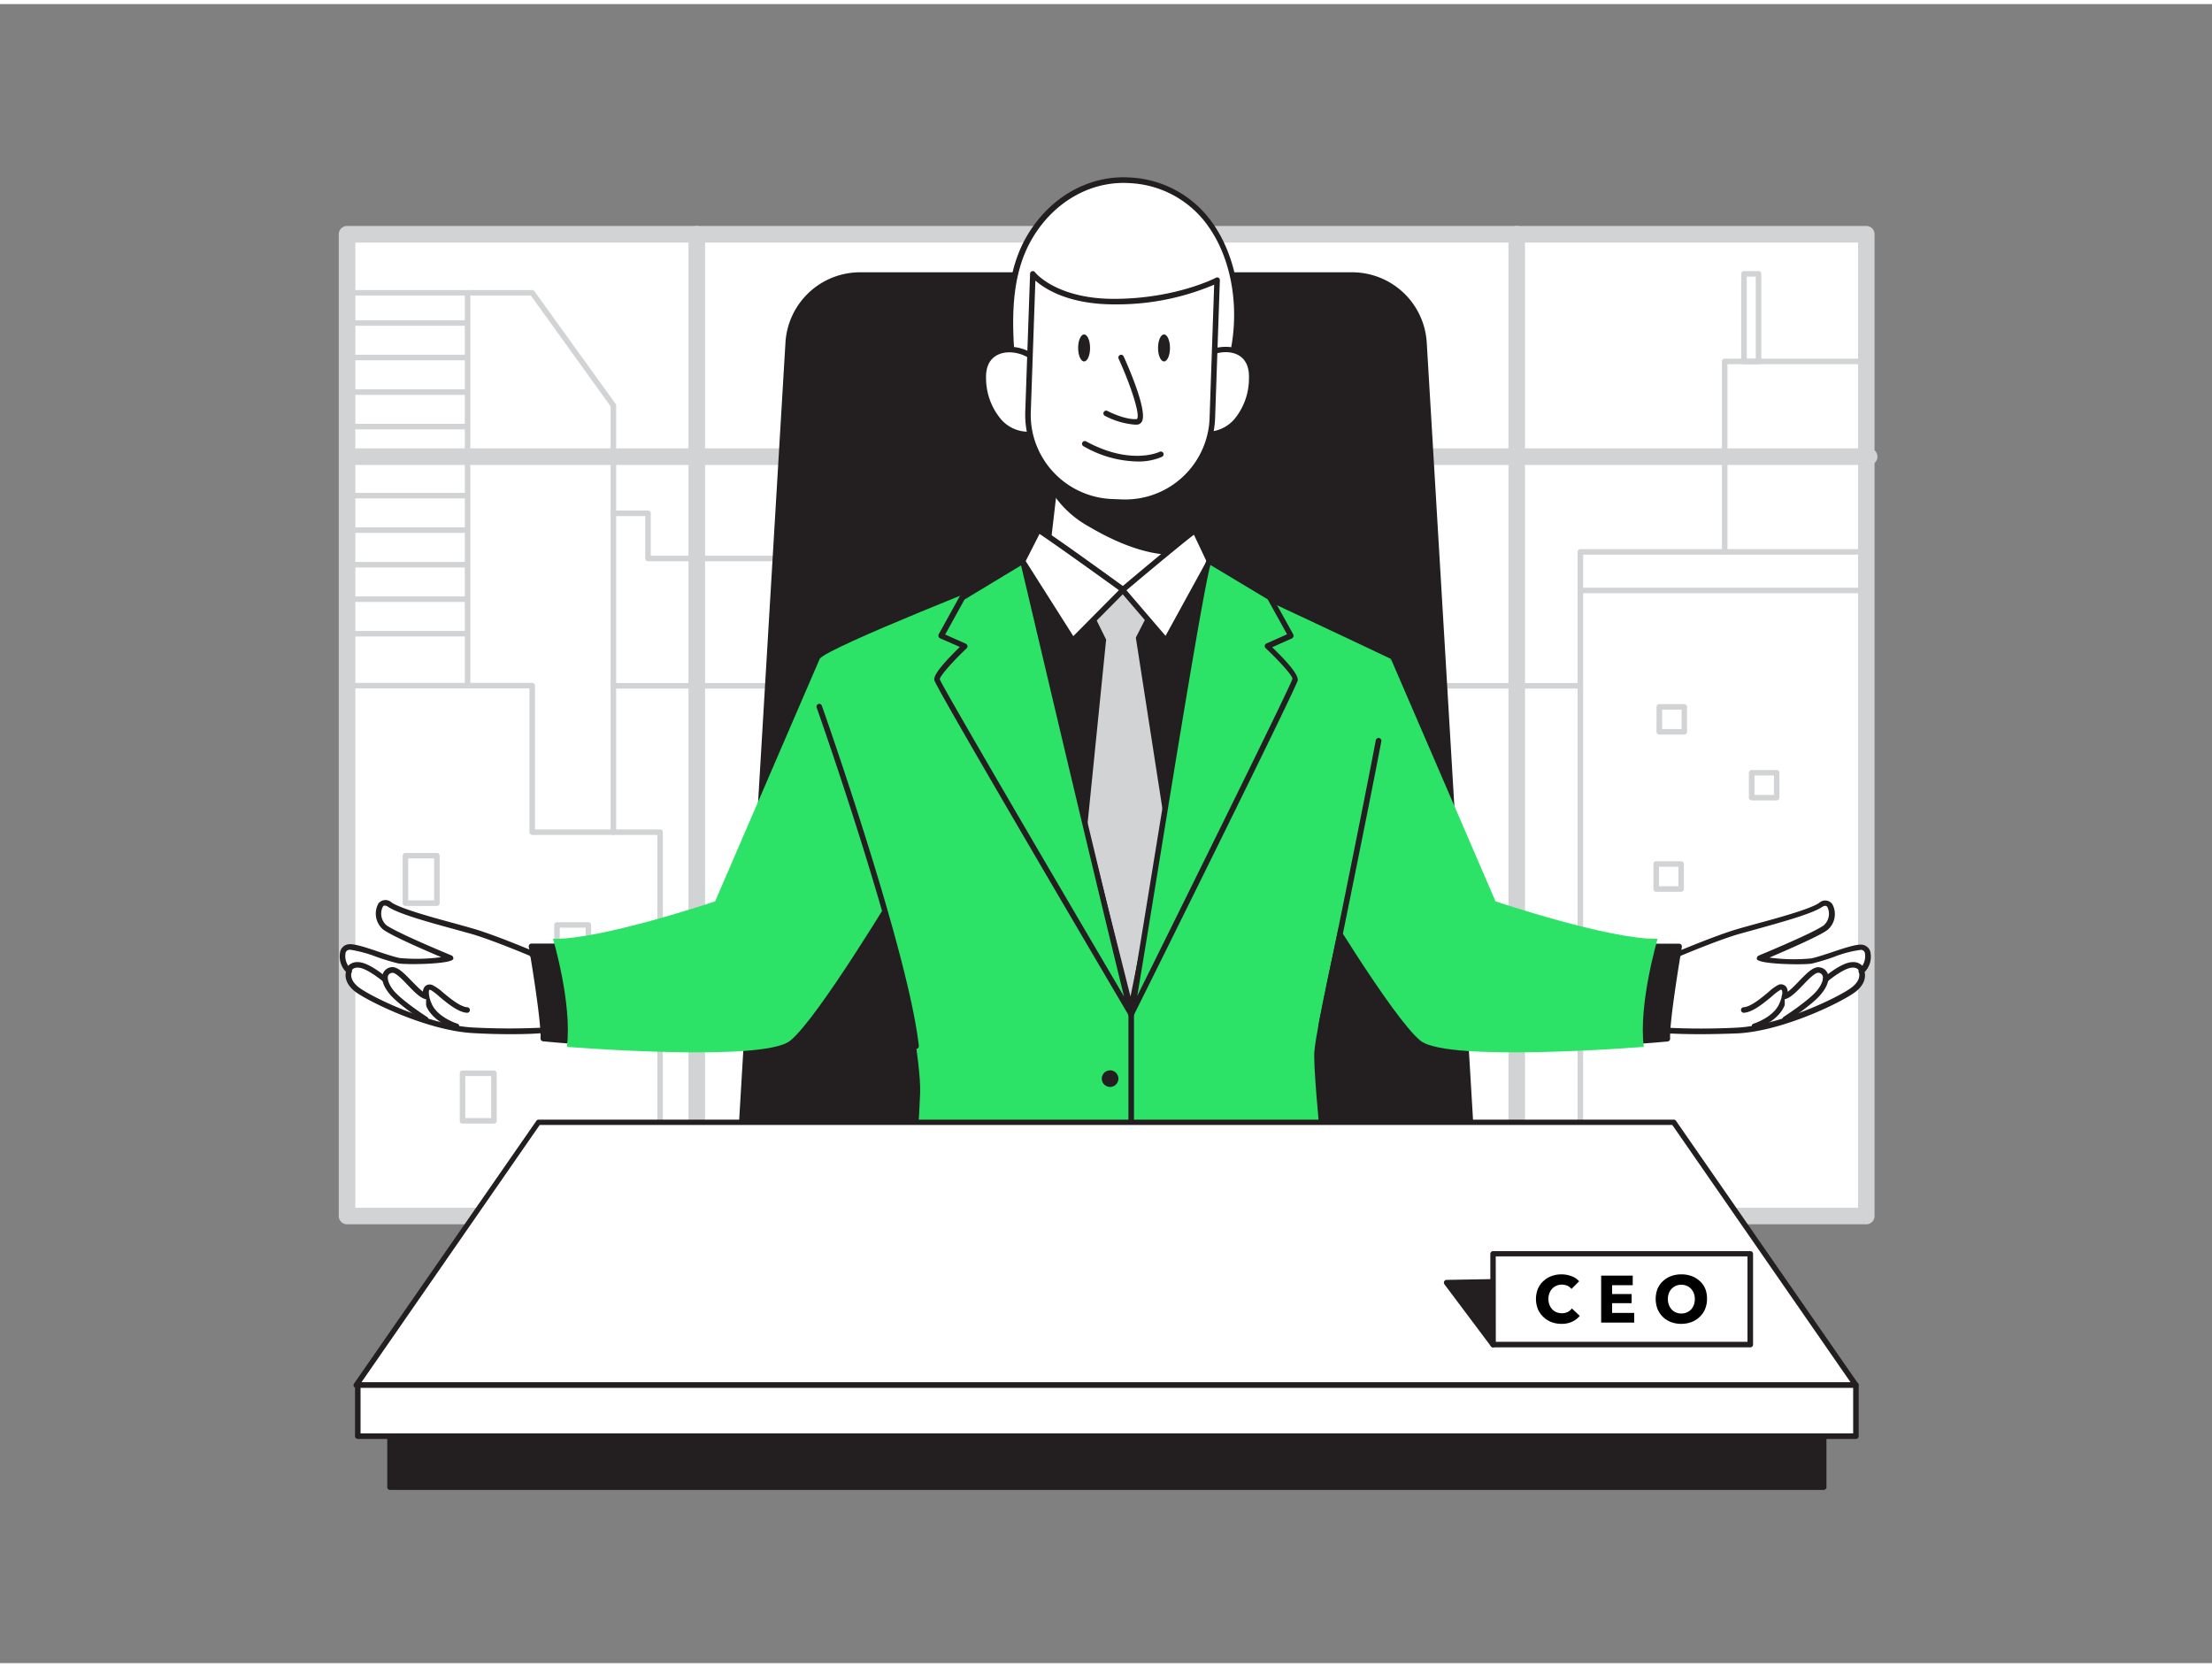 <svg xmlns="http://www.w3.org/2000/svg" viewBox="0 0 400 300" width="406" height="306" class="illustration styles_illustrationTablet__1DWOa"><rect x="0" y="0" width="400" height="300" fill="#808080" stroke="none"/><g id="_367_ceo_flatline" data-name="#367_ceo_flatline"><rect x="62.76" y="41.62" width="274.72" height="177.53" fill="#fff"></rect><path d="M337.48,220.65H62.76a1.5,1.5,0,0,1-1.5-1.5V41.62a1.5,1.5,0,0,1,1.5-1.5H337.48a1.5,1.5,0,0,1,1.5,1.5V219.15A1.5,1.5,0,0,1,337.48,220.65Zm-273.22-3H336V43.12H64.26Z" fill="#d1d3d4"></path><path d="M338,83.34H63.28a1.5,1.5,0,0,1,0-3H338a1.5,1.5,0,0,1,0,3Z" fill="#d1d3d4"></path><path d="M126,221.07a1.5,1.5,0,0,1-1.5-1.5V41.62a1.5,1.5,0,1,1,3,0v178A1.5,1.5,0,0,1,126,221.07Z" fill="#d1d3d4"></path><path d="M274.27,221.07a1.5,1.5,0,0,1-1.5-1.5V41.62a1.5,1.5,0,0,1,3,0v178A1.5,1.5,0,0,1,274.27,221.07Z" fill="#d1d3d4"></path><path d="M119.37,218.87a.5.5,0,0,1-.5-.5V150.24H96.24a.5.5,0,0,1-.5-.5v-26h-33a.5.5,0,0,1-.5-.5.51.51,0,0,1,.5-.5H96.24a.5.5,0,0,1,.5.5v26h22.63a.5.5,0,0,1,.5.5v68.63A.5.5,0,0,1,119.37,218.87Z" fill="#d1d3d4"></path><path d="M285.78,218.87a.5.5,0,0,1-.5-.5V99.06a.5.5,0,0,1,.5-.5H338a.5.5,0,0,1,.5.5.51.51,0,0,1-.5.5H286.28V218.37A.5.5,0,0,1,285.78,218.87Z" fill="#d1d3d4"></path><path d="M337.48,106.53h-51.7a.51.51,0,0,1-.5-.5.5.5,0,0,1,.5-.5h51.7a.5.5,0,0,1,.5.5A.5.5,0,0,1,337.48,106.53Z" fill="#d1d3d4"></path><path d="M110.92,150.24a.5.5,0,0,1-.5-.5v-77L96,52.71H62a.5.5,0,0,1,0-1H96.24a.49.49,0,0,1,.4.21l14.69,20.39a.52.52,0,0,1,.09.29v77.14A.5.5,0,0,1,110.92,150.24Z" fill="#d1d3d4"></path><path d="M285.78,123.77H110.92a.5.5,0,0,1-.5-.5.51.51,0,0,1,.5-.5H285.78a.5.5,0,0,1,.5.5A.5.5,0,0,1,285.78,123.77Z" fill="#d1d3d4"></path><path d="M311.88,99.56a.5.5,0,0,1-.5-.5V64.62a.5.5,0,0,1,.5-.5H338a.51.51,0,0,1,.5.5.5.5,0,0,1-.5.5H312.38V99.06A.51.51,0,0,1,311.88,99.56Z" fill="#d1d3d4"></path><path d="M304.57,132.09h-4.52a.5.5,0,0,1-.5-.5v-4.51a.5.5,0,0,1,.5-.5h4.52a.5.5,0,0,1,.5.5v4.51A.5.5,0,0,1,304.57,132.09Zm-4-1h3.52v-3.51h-3.52Z" fill="#d1d3d4"></path><path d="M321.27,144h-4.52a.51.51,0,0,1-.5-.5V139a.5.5,0,0,1,.5-.5h4.52a.5.5,0,0,1,.5.5v4.52A.51.51,0,0,1,321.27,144Zm-4-1h3.52v-3.52h-3.52Z" fill="#d1d3d4"></path><path d="M304,160.52h-4.51a.5.5,0,0,1-.5-.5V155.5a.5.5,0,0,1,.5-.5H304a.5.5,0,0,1,.5.5V160A.5.5,0,0,1,304,160.52Zm-4-1h3.51V156H300Z" fill="#d1d3d4"></path><path d="M323.52,180.51H319a.5.5,0,0,1-.5-.5V175.5a.5.5,0,0,1,.5-.5h4.51a.5.5,0,0,1,.5.5V180A.5.5,0,0,1,323.52,180.51Zm-4-1H323V176h-3.51Z" fill="#d1d3d4"></path><path d="M84.55,123.77a.5.5,0,0,1-.5-.5V52.21a.5.5,0,0,1,.5-.5.5.5,0,0,1,.5.5v71.06A.5.5,0,0,1,84.55,123.77Z" fill="#d1d3d4"></path><path d="M84.42,58.17H62.76a.5.5,0,0,1,0-1H84.42a.5.5,0,0,1,0,1Z" fill="#d1d3d4"></path><path d="M84.42,64.41H62.76a.5.5,0,0,1-.5-.5.51.51,0,0,1,.5-.5H84.42a.5.5,0,0,1,.5.5A.5.5,0,0,1,84.42,64.41Z" fill="#d1d3d4"></path><path d="M84.42,70.66H62.76a.51.51,0,0,1-.5-.5.5.5,0,0,1,.5-.5H84.42a.5.5,0,0,1,.5.5A.5.5,0,0,1,84.42,70.66Z" fill="#d1d3d4"></path><path d="M84.42,76.9H62.76a.51.51,0,0,1-.5-.5.5.5,0,0,1,.5-.5H84.42a.5.5,0,0,1,.5.5A.5.5,0,0,1,84.42,76.9Z" fill="#d1d3d4"></path><path d="M84.42,83.14H62.76a.5.5,0,0,1,0-1H84.42a.5.5,0,0,1,0,1Z" fill="#d1d3d4"></path><path d="M84.42,89.38H62.76a.5.5,0,0,1-.5-.5.51.51,0,0,1,.5-.5H84.42a.5.5,0,0,1,.5.5A.5.5,0,0,1,84.42,89.38Z" fill="#d1d3d4"></path><path d="M84.42,95.62H62.76a.5.5,0,0,1-.5-.5.51.51,0,0,1,.5-.5H84.42a.5.5,0,0,1,.5.5A.5.5,0,0,1,84.42,95.62Z" fill="#d1d3d4"></path><path d="M84.42,101.87H62.76a.51.51,0,0,1-.5-.5.5.5,0,0,1,.5-.5H84.42a.5.5,0,0,1,.5.5A.5.5,0,0,1,84.42,101.87Z" fill="#d1d3d4"></path><path d="M84.42,108.11H62.76a.51.51,0,0,1-.5-.5.5.5,0,0,1,.5-.5H84.42a.5.5,0,0,1,.5.5A.5.5,0,0,1,84.42,108.11Z" fill="#d1d3d4"></path><path d="M84.42,114.35H62.76a.5.5,0,1,1,0-1H84.42a.5.5,0,0,1,0,1Z" fill="#d1d3d4"></path><path d="M79,163.08H73.31a.5.5,0,0,1-.5-.5V154a.5.5,0,0,1,.5-.5H79a.5.5,0,0,1,.5.5v8.6A.51.51,0,0,1,79,163.08Zm-5.18-1h4.68v-7.6H73.81Z" fill="#d1d3d4"></path><path d="M106.4,175.62h-5.68a.5.5,0,0,1-.5-.5v-8.6a.5.5,0,0,1,.5-.5h5.68a.51.51,0,0,1,.5.5v8.6A.5.5,0,0,1,106.4,175.62Zm-5.18-1h4.68V167h-4.68Z" fill="#d1d3d4"></path><path d="M89.32,202.44H83.64a.5.5,0,0,1-.5-.5v-8.6a.5.5,0,0,1,.5-.5h5.68a.5.5,0,0,1,.5.5v8.6A.5.5,0,0,1,89.32,202.44Zm-5.18-1h4.68v-7.6H84.14Z" fill="#d1d3d4"></path><path d="M151.35,123.77a.5.5,0,0,1-.5-.5V100.75H117.18a.51.51,0,0,1-.5-.5V92.58h-5.76a.5.5,0,0,1-.5-.5.51.51,0,0,1,.5-.5h6.26a.5.5,0,0,1,.5.5v7.67h33.67a.5.5,0,0,1,.5.5v23A.5.5,0,0,1,151.35,123.77Z" fill="#d1d3d4"></path><path d="M318,65.12h-2.63a.5.5,0,0,1-.5-.5V48.78a.5.5,0,0,1,.5-.5H318a.5.5,0,0,1,.5.5V64.62A.5.5,0,0,1,318,65.12Zm-2.13-1h1.63V49.28h-1.63Z" fill="#d1d3d4"></path><path d="M155.51,49h89a13,13,0,0,1,13,12.22l9.11,153H133.43l9.11-153A13,13,0,0,1,155.51,49Z" fill="#231f20"></path><path d="M266.57,214.68H133.43a.48.48,0,0,1-.36-.16.47.47,0,0,1-.14-.37l9.11-153A13.52,13.52,0,0,1,155.51,48.5h89A13.52,13.52,0,0,1,258,61.19l9.11,153a.47.47,0,0,1-.14.37A.48.48,0,0,1,266.57,214.68Zm-132.61-1H266L257,61.25A12.5,12.5,0,0,0,244.49,49.5h-89A12.5,12.5,0,0,0,143,61.25Z" fill="#231f20"></path><path d="M96,171.67s-6.64-2.81-10.52-3.95-12.7-3.27-15-4.81-2.81,2.68-.94,4.08,11.43,5.35,11.9,5.55-6.82,1-9.36.47-7.36-2.61-9-2.48-1.73,2.48,0,4.35c0,0-.73,1.47,1.21,3.14s12.9,7.09,21.12,7.55a135.48,135.48,0,0,0,14.24,0C99.94,185.64,100.17,174.94,96,171.67Z" fill="#fff"></path><path d="M92.36,186.27c-2,0-4.32-.05-6.89-.2C77,185.59,66,180.07,64,178.4c-1.66-1.44-1.59-2.79-1.44-3.41a4,4,0,0,1-1-3.8A1.78,1.78,0,0,1,63.12,170c1.05-.08,3.11.6,5.29,1.34,1.38.46,2.81.93,3.82,1.15a32.75,32.75,0,0,0,7.55-.15c-4.29-1.82-9.16-4-10.5-5a3.78,3.78,0,0,1-.87-4.67,1.6,1.6,0,0,1,2.39-.22c1.69,1.14,7.4,2.7,11.56,3.83,1.26.35,2.39.66,3.27.92,3.87,1.13,10.5,3.93,10.57,3.95l.12.07c4.19,3.3,4.2,13.9,3.87,14.53a.53.53,0,0,1-.61.25s-.32,0-.81,0C97.53,186.16,95.3,186.27,92.36,186.27ZM63.33,171h-.12a.78.78,0,0,0-.71.52,3.2,3.2,0,0,0,1,3,.49.49,0,0,1,.08.56s-.51,1.17,1.08,2.54c2,1.72,12.9,7,20.83,7.44a127.18,127.18,0,0,0,13.2,0l.59,0c.14-2-.22-10.27-3.56-13-.69-.29-6.79-2.84-10.4-3.9l-3.25-.9c-4.47-1.22-10-2.74-11.86-4-.7-.47-.92-.16-1,0a2.79,2.79,0,0,0,.65,3.29c1.07.8,5.27,2.76,11.52,5.37l.28.12a.53.53,0,0,1,.3.63c-.3.95-8.56,1.08-10,.79a39.64,39.64,0,0,1-3.92-1.19A22.82,22.82,0,0,0,63.33,171Z" fill="#231f20"></path><path d="M82.42,184.84s-3.61-1.14-4.81-3.74-.54-3.61.4-3.28,4.21,3.94,6.41,4.08" fill="#fff"></path><path d="M82.42,185.34l-.15,0c-.16,0-3.84-1.24-5.12-4-.8-1.73-.91-3-.32-3.69a1.21,1.21,0,0,1,1.34-.27A8,8,0,0,1,80,178.64c1.28,1.07,3.21,2.68,4.5,2.76a.5.5,0,0,1,.47.53.49.49,0,0,1-.53.47c-1.62-.1-3.62-1.77-5.08-3a9.55,9.55,0,0,0-1.47-1.12c-.09,0-.21-.06-.27,0s-.27.94.49,2.59c1.09,2.37,4.48,3.46,4.51,3.47a.5.5,0,0,1-.15,1Z" fill="#231f20"></path><path d="M77,183.57s-4.57-2.94-6.17-4.88-1.61-3.75,0-4,4.4,4.32,6.24,4.77" fill="#fff"></path><path d="M77,184.07a.5.5,0,0,1-.27-.08c-.19-.12-4.65-3-6.29-5-1.12-1.36-1.56-2.7-1.19-3.68a1.83,1.83,0,0,1,1.49-1.15c1.11-.18,2.32,1.07,3.71,2.51,1,1,2,2.1,2.74,2.27a.5.5,0,1,1-.24,1c-1-.24-2.08-1.36-3.22-2.55-.94-1-2.22-2.31-2.82-2.21a.85.85,0,0,0-.73.51c-.17.46,0,1.44,1,2.69,1.54,1.86,6,4.75,6.06,4.78a.5.5,0,0,1,.15.69A.51.51,0,0,1,77,184.07Z" fill="#231f20"></path><path d="M63.16,174.88s-.13-1.14,1.61-1.14,4.84,2.64,4.84,2.64" fill="#fff"></path><path d="M69.61,176.88a.47.47,0,0,1-.32-.12c-.83-.7-3.25-2.52-4.52-2.52a1.35,1.35,0,0,0-1,.28.44.44,0,0,0-.13.31.51.51,0,0,1-.45.54.49.49,0,0,1-.54-.43,1.43,1.43,0,0,1,.36-1.08,2.23,2.23,0,0,1,1.74-.62c1.87,0,4.83,2.48,5.16,2.76a.51.51,0,0,1,.06.71A.52.52,0,0,1,69.61,176.88Z" fill="#231f20"></path><path d="M100.38,170.38H96.12s2.25,13.05,2.13,16.68c0,0,6.64.63,7,.5S104.26,173.62,100.38,170.38Z" fill="#231f20"></path><path d="M105,188.07c-.64,0-2.3-.09-6.8-.51a.5.5,0,0,1-.45-.52c.12-3.54-2.1-16.45-2.13-16.58a.52.52,0,0,1,.11-.4.5.5,0,0,1,.39-.18h4.26a.54.54,0,0,1,.32.11c3.93,3.28,5.33,16.33,5.09,17.58a.68.68,0,0,1-.37.47A1.57,1.57,0,0,1,105,188.07Zm-6.25-1.46c2.48.22,5.11.44,6.07.47,0-2.13-1.41-13.25-4.63-16.2H96.71C97.13,173.37,98.71,182.93,98.75,186.61Z" fill="#231f20"></path><path d="M148.23,118.4l-18.91,43.85s-20.8,7-29.32,6.77c0,0,3.51,11.78,2.51,19.54,0,0,35.33,2.85,40.34-1.08s19.66-28.4,19.66-28.4Z" fill="#2DE367"></path><path d="M303.75,171.67s6.63-2.81,10.51-3.95,12.7-3.27,15-4.81,2.8,2.68.93,4.08-11.43,5.35-11.9,5.55,6.82,1,9.36.47,7.36-2.61,9-2.48,1.74,2.48,0,4.35c0,0,.74,1.47-1.2,3.14s-12.91,7.09-21.13,7.55a135.56,135.56,0,0,1-14.24,0C299.82,185.64,299.59,174.94,303.75,171.67Z" fill="#fff"></path><path d="M307.39,186.27c-2.94,0-5.16-.11-6.4-.17l-.91,0c-.23.08-.4,0-.51-.27-.34-.63-.33-11.23,3.87-14.53a.41.41,0,0,1,.11-.07c.07,0,6.71-2.82,10.57-3.95.88-.26,2-.57,3.27-.92,4.17-1.13,9.88-2.69,11.57-3.83a1.59,1.59,0,0,1,2.38.22,3.75,3.75,0,0,1-.87,4.67c-1.33,1-6.21,3.16-10.5,5a32.85,32.85,0,0,0,7.56.15c1-.22,2.43-.69,3.81-1.15,2.18-.73,4.24-1.41,5.29-1.34a1.77,1.77,0,0,1,1.55,1.16,4,4,0,0,1-1,3.8c.15.62.22,2-1.45,3.41-1.93,1.67-12.92,7.19-21.42,7.67C311.72,186.22,309.39,186.27,307.39,186.27Zm-6.95-1.19.6,0a127,127,0,0,0,13.19,0c7.93-.46,18.83-5.72,20.83-7.44,1.59-1.37,1.1-2.5,1.08-2.55a.53.53,0,0,1,.08-.55,3.18,3.18,0,0,0,1-3,.75.75,0,0,0-.7-.52,20.39,20.39,0,0,0-4.89,1.28,39.75,39.75,0,0,1-3.93,1.19c-1.39.29-9.66.16-10-.79a.55.55,0,0,1,.31-.63l.27-.12c6.26-2.61,10.46-4.57,11.52-5.37a2.79,2.79,0,0,0,.66-3.29c-.1-.13-.32-.44-1,0-1.83,1.23-7.4,2.75-11.87,4l-3.25.9c-3.6,1.06-9.71,3.61-10.39,3.9C300.67,174.81,300.31,183.13,300.44,185.08Z" fill="#231f20"></path><path d="M317.34,184.84s3.61-1.14,4.81-3.74.53-3.61-.4-3.28-4.21,3.94-6.42,4.08" fill="#fff"></path><path d="M317.34,185.34a.5.5,0,0,1-.15-1s3.41-1.1,4.51-3.47c.75-1.65.65-2.42.48-2.59s-.17,0-.26,0a9.09,9.09,0,0,0-1.47,1.12c-1.46,1.22-3.47,2.89-5.09,3a.5.5,0,0,1-.53-.47.5.5,0,0,1,.47-.53c1.3-.08,3.23-1.69,4.51-2.76a8,8,0,0,1,1.77-1.29,1.2,1.2,0,0,1,1.34.27c.59.65.48,2-.32,3.69-1.28,2.77-5,4-5.11,4Z" fill="#231f20"></path><path d="M322.8,183.57s4.56-2.94,6.17-4.88,1.6-3.75,0-4-4.4,4.32-6.25,4.77" fill="#fff"></path><path d="M322.8,184.07a.49.49,0,0,1-.42-.23.5.5,0,0,1,.15-.69s4.52-2.92,6.05-4.78c1-1.25,1.2-2.23,1-2.69a.84.84,0,0,0-.72-.51c-.6-.11-1.89,1.24-2.82,2.21-1.15,1.19-2.23,2.31-3.23,2.55a.49.49,0,0,1-.6-.36.5.5,0,0,1,.37-.61c.71-.17,1.79-1.29,2.73-2.27,1.39-1.44,2.6-2.69,3.71-2.51a1.83,1.83,0,0,1,1.5,1.15c.36,1-.07,2.32-1.2,3.68-1.63,2-6.09,4.86-6.28,5A.53.53,0,0,1,322.8,184.07Z" fill="#231f20"></path><path d="M336.59,174.88s.13-1.14-1.6-1.14-4.84,2.64-4.84,2.64" fill="#fff"></path><path d="M330.15,176.88a.49.49,0,0,1-.38-.17.5.5,0,0,1,.05-.71c.33-.28,3.3-2.76,5.17-2.76a2.25,2.25,0,0,1,1.74.62,1.53,1.53,0,0,1,.36,1.08.49.49,0,0,1-.56.43.5.5,0,0,1-.44-.54.42.42,0,0,0-.12-.31,1.38,1.38,0,0,0-1-.28c-1.28,0-3.7,1.82-4.52,2.52A.49.49,0,0,1,330.15,176.88Z" fill="#231f20"></path><path d="M299.38,170.38h4.26s-2.26,13.05-2.13,16.68c0,0-6.64.63-7,.5S295.5,173.62,299.38,170.38Z" fill="#231f20"></path><path d="M294.76,188.07a1.62,1.62,0,0,1-.43,0,.71.71,0,0,1-.37-.47c-.23-1.25,1.17-14.3,5.1-17.58a.52.52,0,0,1,.32-.11h4.26a.46.46,0,0,1,.38.18.46.46,0,0,1,.11.4c0,.13-2.24,13-2.12,16.58a.5.5,0,0,1-.45.52C297.05,188,295.4,188.07,294.76,188.07Zm4.81-17.19c-3.23,3-4.61,14.11-4.64,16.21.9,0,3.56-.25,6.07-.48.05-3.68,1.62-13.24,2.05-15.73Z" fill="#231f20"></path><path d="M251.52,118.4l18.92,43.85s20.8,7,29.31,6.77c0,0-3.5,11.78-2.5,19.54,0,0-35.33,2.85-40.34-1.08s-19.66-28.4-19.66-28.4Z" fill="#2DE367"></path><path d="M183.47,103.07s-33.95,13.27-35.24,15.33,15.46,58.29,15.46,58.29,2.89,14.84,2.7,20.23-1.93,31.26-1.93,31.26h76.69s-3.85-34.15-3.47-38.77,4.82-24.28,4.82-24.28l9-46.73s-31-14.74-34.77-16.09S183.47,103.07,183.47,103.07Z" fill="#2DE367"></path><path d="M204.56,227.57a.5.5,0,0,1-.5-.5V181.39a.5.5,0,0,1,.5-.5.5.5,0,0,1,.5.5v45.68A.5.5,0,0,1,204.56,227.57Z" fill="#231f20"></path><polygon points="187.78 95.12 216.11 95.21 215.61 106.03 195.61 106.03 185.89 101.38 187.78 95.12" fill="#231f20"></polygon><path d="M215.61,106.53h-20a.59.59,0,0,1-.22,0l-9.71-4.65a.5.5,0,0,1-.26-.6L187.31,95a.5.5,0,0,1,.48-.36h0l28.32.09a.48.48,0,0,1,.36.16.47.47,0,0,1,.14.37l-.5,10.81A.5.5,0,0,1,215.61,106.53Zm-19.89-1h19.42l.45-9.82-27.43-.09-1.66,5.49Z" fill="#231f20"></path><path d="M221.81,66.89c.26-.72.48-1.45.68-2.16,3.78-13.9-1.79-31.75-18.16-32.87-7.67-.53-14.55,4-18.29,10.48-4.69,8.18-3.4,18.63-2.52,27.63a2.92,2.92,0,0,0,.51,1.67c.93,1.09,2.76.37,4,.36,1.75,0,3.55.26,5.31.35,3,.16,6.07.26,9.11.21,4.37-.07,8.78.31,13.12-.39,1.85-.29,3.13-.3,4.35-1.79A12.24,12.24,0,0,0,221.81,66.89Z" fill="#fff"></path><path d="M209,73.1l-2.68,0c-1.29,0-2.57,0-3.84,0-2.66,0-5.56,0-9.15-.21-.68,0-1.36-.1-2.05-.16A29.3,29.3,0,0,0,188,72.5a6.48,6.48,0,0,0-1,.11c-1.11.16-2.49.36-3.35-.65A3.33,3.33,0,0,1,183,70l-.12-1.25C182,60,181.06,50,185.61,42.09c4.09-7.13,11.27-11.23,18.76-10.73a19.35,19.35,0,0,1,14.92,8.26c4.63,6.52,6.08,16.43,3.68,25.24-.23.83-.45,1.55-.7,2.2h0a12.38,12.38,0,0,1-2,3.64c-1.2,1.46-2.5,1.65-4,1.87l-.65.1A42.7,42.7,0,0,1,209,73.1Zm-5.37-1q1.35,0,2.7,0a53.3,53.3,0,0,0,9.18-.4l.67-.1c1.46-.22,2.42-.36,3.38-1.52a11.83,11.83,0,0,0,1.83-3.35h0c.23-.62.45-1.31.67-2.11,2.32-8.54.93-18.11-3.54-24.4a18.37,18.37,0,0,0-14.17-7.84c-7.1-.49-13.93,3.43-17.82,10.23-4.4,7.66-3.44,17.45-2.59,26.09l.12,1.24a2.6,2.6,0,0,0,.4,1.39c.5.59,1.49.45,2.44.31A7.9,7.9,0,0,1,188,71.5c1.11,0,2.24.09,3.33.19.68.06,1.35.12,2,.16,3.57.18,6.45.25,9.08.21Z" fill="#231f20"></path><path d="M189.75,68.57c-.86-6.91-12.21-9-11.93-.88a12,12,0,0,0,2.78,7.7,7.07,7.07,0,0,0,7.59,2.06" fill="#fff"></path><path d="M186,78.36a8,8,0,0,1-5.78-2.63,12.46,12.46,0,0,1-2.9-8c-.14-4,2.32-5.55,4.66-5.74a7.81,7.81,0,0,1,8.26,6.54.51.51,0,0,1-.44.56.5.5,0,0,1-.56-.43c-.45-3.65-4.15-5.92-7.18-5.67-1.17.09-3.88.74-3.75,4.71A11.59,11.59,0,0,0,181,75.06,6.52,6.52,0,0,0,188,77a.5.5,0,0,1,.38.92A6.17,6.17,0,0,1,186,78.36Z" fill="#231f20"></path><path d="M214.46,68.57c.86-6.91,12.21-9,11.92-.88a11.92,11.92,0,0,1-2.77,7.7A7.07,7.07,0,0,1,216,77.45" fill="#fff"></path><path d="M218.2,78.36a6.17,6.17,0,0,1-2.37-.45.5.5,0,0,1,.38-.92,6.52,6.52,0,0,0,7-1.93,11.52,11.52,0,0,0,2.64-7.39c.14-4-2.57-4.62-3.74-4.71-3-.25-6.73,2-7.18,5.67a.5.5,0,0,1-1-.13A7.82,7.82,0,0,1,222.21,62c2.35.19,4.81,1.79,4.67,5.74a12.51,12.51,0,0,1-2.9,8A8,8,0,0,1,218.2,78.36Z" fill="#231f20"></path><path d="M188.87,102.93s5.24,2.68,14.24,3,10.5-2.13,10.5-2.13L213.4,99l-.5-11.19-.47-10.47-20.55-.71-1,8.51-.3,2.76Z" fill="#fff"></path><path d="M204.67,106.45l-1.57,0c-9-.32-14.24-2.93-14.46-3a.51.51,0,0,1-.27-.5l3-26.33a.51.51,0,0,1,.52-.44l20.55.71a.5.5,0,0,1,.48.48l1.18,26.48a.45.45,0,0,1-.07.28C213.88,104.31,212.32,106.45,204.67,106.45Zm-15.26-3.82a38.12,38.12,0,0,0,13.72,2.79c7.38.25,9.54-1.38,10-1.81L212,77.8l-19.63-.69Z" fill="#231f20"></path><path d="M190.6,87.87A18.24,18.24,0,0,0,197.14,94c4.34,2.6,10.86,5.58,16.26,5l-.5-11.19a50.43,50.43,0,0,1-11.85-.34c-3.46-.42-7-.89-10.15-2.33Z" fill="#231f20"></path><path d="M211.86,99.56c-5.58,0-11.67-3.13-15-5.11a18.57,18.57,0,0,1-6.73-6.33.54.54,0,0,1-.06-.31l.3-2.76a.51.51,0,0,1,.25-.38.53.53,0,0,1,.46,0c3.15,1.46,6.79,1.9,10,2.3a49.59,49.59,0,0,0,11.74.33.54.54,0,0,1,.38.12.49.49,0,0,1,.17.35l.5,11.2a.51.51,0,0,1-.45.52A13.86,13.86,0,0,1,211.86,99.56Zm-20.75-11.8a17.75,17.75,0,0,0,6.29,5.83c3.42,2,9.89,5.36,15.48,4.93l-.45-10.19A51.26,51.26,0,0,1,201,87.94a37,37,0,0,1-9.67-2.1Z" fill="#231f20"></path><path d="M220.09,49.93l-.86,24.94A16.37,16.37,0,0,1,218.8,78a15.77,15.77,0,0,1-15.86,12L201.1,90a15.78,15.78,0,0,1-14.72-11.84,16,16,0,0,1-.48-4.45l.87-24.93s3.89,5.12,15,5S220.09,49.93,220.09,49.93Z" fill="#fff"></path><path d="M203.48,90.58h-.56l-1.84-.07A16.26,16.26,0,0,1,185.4,73.69l.87-24.93a.47.47,0,0,1,.34-.45.49.49,0,0,1,.55.17c0,.05,3.92,4.93,14.65,4.82,10.89-.09,18-3.77,18.05-3.81a.5.5,0,0,1,.5,0,.48.48,0,0,1,.23.44l-.86,24.94a17.15,17.15,0,0,1-.44,3.26A16.32,16.32,0,0,1,203.48,90.58ZM187.23,50l-.83,23.76a15.13,15.13,0,0,0,.47,4.31A15.33,15.33,0,0,0,201.12,89.5l1.84.07a15.25,15.25,0,0,0,15.35-11.65,14.54,14.54,0,0,0,.42-3.07l.83-24.11a44.92,44.92,0,0,1-17.74,3.56C193.26,54.37,188.92,51.48,187.23,50Z" fill="#231f20"></path><path d="M202.74,63.91s5.18,11.42,2.88,11.63-5.54-1.5-5.54-1.5" fill="#fff"></path><path d="M205.23,76.05a14.06,14.06,0,0,1-5.38-1.57.5.5,0,1,1,.46-.88s3.15,1.63,5.27,1.44c.67-.49-.88-5.59-3.3-10.92a.5.5,0,0,1,.25-.66.49.49,0,0,1,.66.25c.75,1.64,4.4,9.91,3.29,11.8a1.05,1.05,0,0,1-.81.53Z" fill="#231f20"></path><path d="M205.6,82.71a20.19,20.19,0,0,1-9.72-2.79.5.5,0,0,1,.48-.87c8.08,4.43,13.28,1.94,13.33,1.91a.51.51,0,0,1,.68.23.51.51,0,0,1-.23.67A10.69,10.69,0,0,1,205.6,82.71Z" fill="#231f20"></path><ellipse cx="196.04" cy="62.18" rx="1.08" ry="2.44" fill="#231f20"></ellipse><ellipse cx="210.49" cy="62.18" rx="1.08" ry="2.44" fill="#231f20"></ellipse><polygon points="184.92 100.75 204.18 181.71 218.73 100.75 203.12 105.92 184.92 100.75" fill="#231f20"></polygon><path d="M204.18,182.21a.51.51,0,0,1-.49-.38l-19.25-81a.49.49,0,0,1,.14-.47.46.46,0,0,1,.48-.12l18,5.12,15.47-5.12a.52.52,0,0,1,.49.1.5.5,0,0,1,.16.47l-14.55,81a.5.5,0,0,1-.48.41Zm-18.57-80.75,18.5,77.8,14-77.77-14.82,4.9a.48.48,0,0,1-.29,0Z" fill="#231f20"></path><polygon points="196.36 108.54 199.57 115.09 196.12 148.58 204.48 181.71 211.19 148.6 205.93 114.71 208.55 109.57 203.12 105.92 196.36 108.54" fill="#d1d3d4"></polygon><path d="M204.48,182.21a.49.49,0,0,1-.48-.38l-8.36-33.12a.37.37,0,0,1,0-.18l3.43-33.35-3.15-6.42a.51.51,0,0,1,0-.4.52.52,0,0,1,.29-.29l6.75-2.62a.5.5,0,0,1,.46,0l5.44,3.65a.52.52,0,0,1,.17.65l-2.55,5,5.24,33.73a1.09,1.09,0,0,1,0,.18L205,181.81a.49.49,0,0,1-.48.4Zm-7.85-33.66,7.8,30.91,6.25-30.87-5.25-33.81a.61.61,0,0,1,0-.3l2.43-4.74-4.86-3.26-6,2.33,3,6.06a.52.52,0,0,1,0,.27Z" fill="#231f20"></path><path d="M216.11,95.21c-.39,0-13.12,10.71-13.12,10.71l7.87,9.17,7.87-14.34Z" fill="#fff"></path><path d="M210.86,115.59a.52.52,0,0,1-.38-.17l-7.87-9.18a.52.52,0,0,1-.12-.36.52.52,0,0,1,.18-.34c12.87-10.83,13.21-10.83,13.44-10.83a.51.51,0,0,1,.45.29l2.62,5.53a.5.5,0,0,1,0,.46l-7.87,14.34a.49.49,0,0,1-.39.26ZM203.7,106l7.07,8.24,7.4-13.49-2.27-4.79C214.23,97.19,208.06,102.31,203.7,106Z" fill="#231f20"></path><path d="M187.79,95.12c.41,0,15.32,10.8,15.32,10.8L194,115.09l-9.1-14.34Z" fill="#fff"></path><path d="M194,115.59H194a.49.49,0,0,1-.37-.23L184.5,101a.5.5,0,0,1,0-.49l2.86-5.62a.5.5,0,0,1,.45-.28c.2,0,.57,0,15.62,10.89a.49.49,0,0,1,.2.37.51.51,0,0,1-.14.39l-9.1,9.17A.47.47,0,0,1,194,115.59Zm-8.52-14.87,8.61,13.57,8.24-8.31c-5.2-3.76-12.55-9-14.35-10.17Z" fill="#231f20"></path><path d="M184.92,100.75c-1.25-6,10.13,43.39,19.64,81.91,0,0-34.92-59.35-35.11-60.5s5-6,5-6l-4.24-1.9,3.82-6.91Z" fill="#2DE367"></path><path d="M204.56,183.16a.51.51,0,0,1-.43-.24c-5.84-9.93-35-59.49-35.18-60.68s2.6-4,4.62-6L170,114.69a.53.53,0,0,1-.27-.3.51.51,0,0,1,0-.4l3.82-6.91a.66.66,0,0,1,.18-.19l10.59-6.39c-.07-.4,0-.66.35-.74s.38-.09.57.45h0a1.07,1.07,0,0,0,0,.23c.18.59.44,1.66.89,3.56.59,2.48,1.43,6.06,2.47,10.44C192.64,131,199.19,158.8,205,182.54a.5.5,0,0,1-.29.59A.63.63,0,0,1,204.56,183.16ZM170.92,114l3.74,1.67a.51.51,0,0,1,.14.83c-2.34,2.18-4.85,5-4.86,5.59.51,1.44,22.78,39.45,33.32,57.37-5.65-23-11.78-49-15.51-64.8-1.46-6.2-2.61-11.07-3.11-13.16l-10.23,6.18Z" fill="#231f20"></path><path d="M218.73,100.75c-.55-3.54-11.9,69.46-14.17,81.91,0,0,29.46-59.35,29.65-60.5s-5-6-5-6l4.24-1.9-3.83-6.91Z" fill="#2DE367"></path><path d="M204.56,183.16a.44.44,0,0,1-.16,0,.49.49,0,0,1-.33-.57c.72-4,2.39-14.22,4.32-26.07,9.1-56,9.47-56.38,10.27-56.38a.5.5,0,0,1,.48.29l10.73,6.48a.47.47,0,0,1,.18.19l3.83,6.91a.51.51,0,0,1,0,.4.5.5,0,0,1-.27.3l-3.56,1.59c2,1.93,4.81,4.83,4.62,6S209.93,173,205,182.89A.51.51,0,0,1,204.56,183.16Zm14.32-81.74c-1.24,4.43-6.18,34.79-9.5,55.24-1.52,9.3-2.87,17.61-3.73,22.69C216,158.49,233.32,123.41,233.72,122c0-.59-2.53-3.36-4.86-5.54a.51.51,0,0,1,.13-.83l3.75-1.67-3.5-6.32Z" fill="#231f20"></path><path d="M238.88,185.35h-.1a.5.5,0,0,1-.39-.59c.07-.35,7.23-35,10.4-51.64a.5.5,0,1,1,1,.19c-3.18,16.64-10.34,51.3-10.41,51.65A.5.5,0,0,1,238.88,185.35Z" fill="#231f20"></path><path d="M171.91,213a.5.5,0,0,1-.49-.38.5.5,0,0,1,.37-.6l19.28-4.71a.51.51,0,0,1,.61.37.5.5,0,0,1-.37.6L172,213Z" fill="#231f20"></path><path d="M234.94,213.73h-.12L215.54,209a.49.49,0,0,1-.37-.6.5.5,0,0,1,.6-.37l19.29,4.71a.5.5,0,0,1-.12,1Z" fill="#231f20"></path><circle cx="200.74" cy="194.33" r="0.99" fill="#231f20"></circle><path d="M200.74,195.81a1.49,1.49,0,0,1,0-3,1.49,1.49,0,1,1,0,3Zm0-2a.48.48,0,0,0-.48.49.47.47,0,0,0,.48.48.48.48,0,0,0,.49-.48A.49.49,0,0,0,200.74,193.84Z" fill="#231f20"></path><circle cx="199.76" cy="217.39" r="0.99" fill="#231f20"></circle><path d="M199.76,218.87a1.49,1.49,0,1,1,1.48-1.48A1.49,1.49,0,0,1,199.76,218.87Zm0-2a.49.49,0,0,0-.49.49.49.49,0,0,0,1,0A.49.49,0,0,0,199.76,216.9Z" fill="#231f20"></path><path d="M165.66,188.94a.5.5,0,0,1-.5-.44c-1.85-16.94-17.31-60.82-17.47-61.26a.5.5,0,1,1,.94-.33c.16.44,15.66,44.43,17.52,61.48a.5.5,0,0,1-.44.55Z" fill="#231f20"></path><polygon points="97.34 202.18 302.66 202.18 335.61 249.73 64.39 249.73 97.34 202.18" fill="#fff"></polygon><path d="M335.61,250.23H64.39A.5.5,0,0,1,64,250a.51.51,0,0,1,0-.52l33-47.55a.51.51,0,0,1,.41-.21H302.66a.51.51,0,0,1,.41.21L336,249.44a.51.51,0,0,1,0,.52A.5.5,0,0,1,335.61,250.23Zm-270.26-1h269.3L302.4,202.68H97.6Z" fill="#231f20"></path><rect x="64.7" y="249.73" width="270.9" height="9.23" fill="#fff"></rect><path d="M335.61,259.46H64.7a.51.51,0,0,1-.5-.5v-9.23a.5.5,0,0,1,.5-.5H335.61a.5.5,0,0,1,.5.5V259A.51.51,0,0,1,335.61,259.46Zm-270.41-1H335.11v-8.23H65.2Z" fill="#231f20"></path><rect x="70.53" y="258.96" width="259.25" height="9.23" fill="#231f20"></rect><path d="M329.78,268.68H70.53a.5.5,0,0,1-.5-.5V259a.5.5,0,0,1,.5-.5H329.78a.5.5,0,0,1,.5.5v9.22A.5.5,0,0,1,329.78,268.68ZM71,267.68H329.28v-8.22H71Z" fill="#231f20"></path><polygon points="269.98 242.4 261.58 231.2 290.97 230.69 269.98 242.4" fill="#231f20"></polygon><path d="M270,242.9a.48.48,0,0,1-.4-.2l-8.4-11.2a.51.51,0,0,1-.05-.52.5.5,0,0,1,.44-.28l29.39-.51a.52.52,0,0,1,.49.37.5.5,0,0,1-.24.57l-21,11.7A.44.44,0,0,1,270,242.9Zm-7.41-11.21,7.55,10.06L289,231.23Z" fill="#231f20"></path><rect x="269.98" y="225.95" width="46.51" height="16.44" fill="#fff"></rect><path d="M316.49,242.9H270a.5.5,0,0,1-.5-.5V226a.5.5,0,0,1,.5-.5h46.51a.5.5,0,0,1,.5.5V242.4A.5.5,0,0,1,316.49,242.9Zm-46-1H316V226.45H270.48Z" fill="#231f20"></path><path d="M284.27,238.27a4.43,4.43,0,0,1-1.91.38,5.16,5.16,0,0,1-1.82-.32,4.33,4.33,0,0,1-1.44-.92,4.24,4.24,0,0,1-1-1.42,5,5,0,0,1,0-3.67,4.1,4.1,0,0,1,1-1.41,4.41,4.41,0,0,1,1.47-.9,5.1,5.1,0,0,1,1.81-.31,5.17,5.17,0,0,1,1.77.32,3.35,3.35,0,0,1,1.41.93l-1.39,1.39a1.85,1.85,0,0,0-.76-.59,2.54,2.54,0,0,0-1.95,0,2.23,2.23,0,0,0-.77.54,2.51,2.51,0,0,0-.51.83,2.86,2.86,0,0,0-.18,1,3,3,0,0,0,.18,1.06,2.51,2.51,0,0,0,.5.82,2.29,2.29,0,0,0,.76.54,2.58,2.58,0,0,0,1,.19,2.25,2.25,0,0,0,1.07-.24,2,2,0,0,0,.73-.63l1.43,1.35A4,4,0,0,1,284.27,238.27Z"></path><path d="M289.54,238.42v-8.49h5.71v1.73h-3.73v1.6h3.53v1.65h-3.53v1.76h4v1.75Z"></path><path d="M308.68,234.14a4.75,4.75,0,0,1-.35,1.84,4.07,4.07,0,0,1-1,1.43,4.26,4.26,0,0,1-1.47.92,5.23,5.23,0,0,1-1.84.32,5.28,5.28,0,0,1-1.85-.32,4.22,4.22,0,0,1-2.43-2.35,5.15,5.15,0,0,1,0-3.68,4.13,4.13,0,0,1,1-1.4,4.41,4.41,0,0,1,1.46-.89,5.28,5.28,0,0,1,1.85-.31,5.23,5.23,0,0,1,1.84.31,4.35,4.35,0,0,1,1.47.89,3.87,3.87,0,0,1,1,1.4A4.71,4.71,0,0,1,308.68,234.14Zm-2.2,0a2.9,2.9,0,0,0-.18-1,2.26,2.26,0,0,0-.5-.82,2.19,2.19,0,0,0-.76-.54,2.55,2.55,0,0,0-2,0,2.44,2.44,0,0,0-.77.54,2.24,2.24,0,0,0-.49.82,2.9,2.9,0,0,0-.18,1,3,3,0,0,0,.18,1.06,2.6,2.6,0,0,0,.5.84,2.29,2.29,0,0,0,.76.54,2.47,2.47,0,0,0,1,.2,2.42,2.42,0,0,0,1-.2,2.33,2.33,0,0,0,.77-.54,2.6,2.6,0,0,0,.5-.84A3,3,0,0,0,306.48,234.14Z"></path></g></svg>
